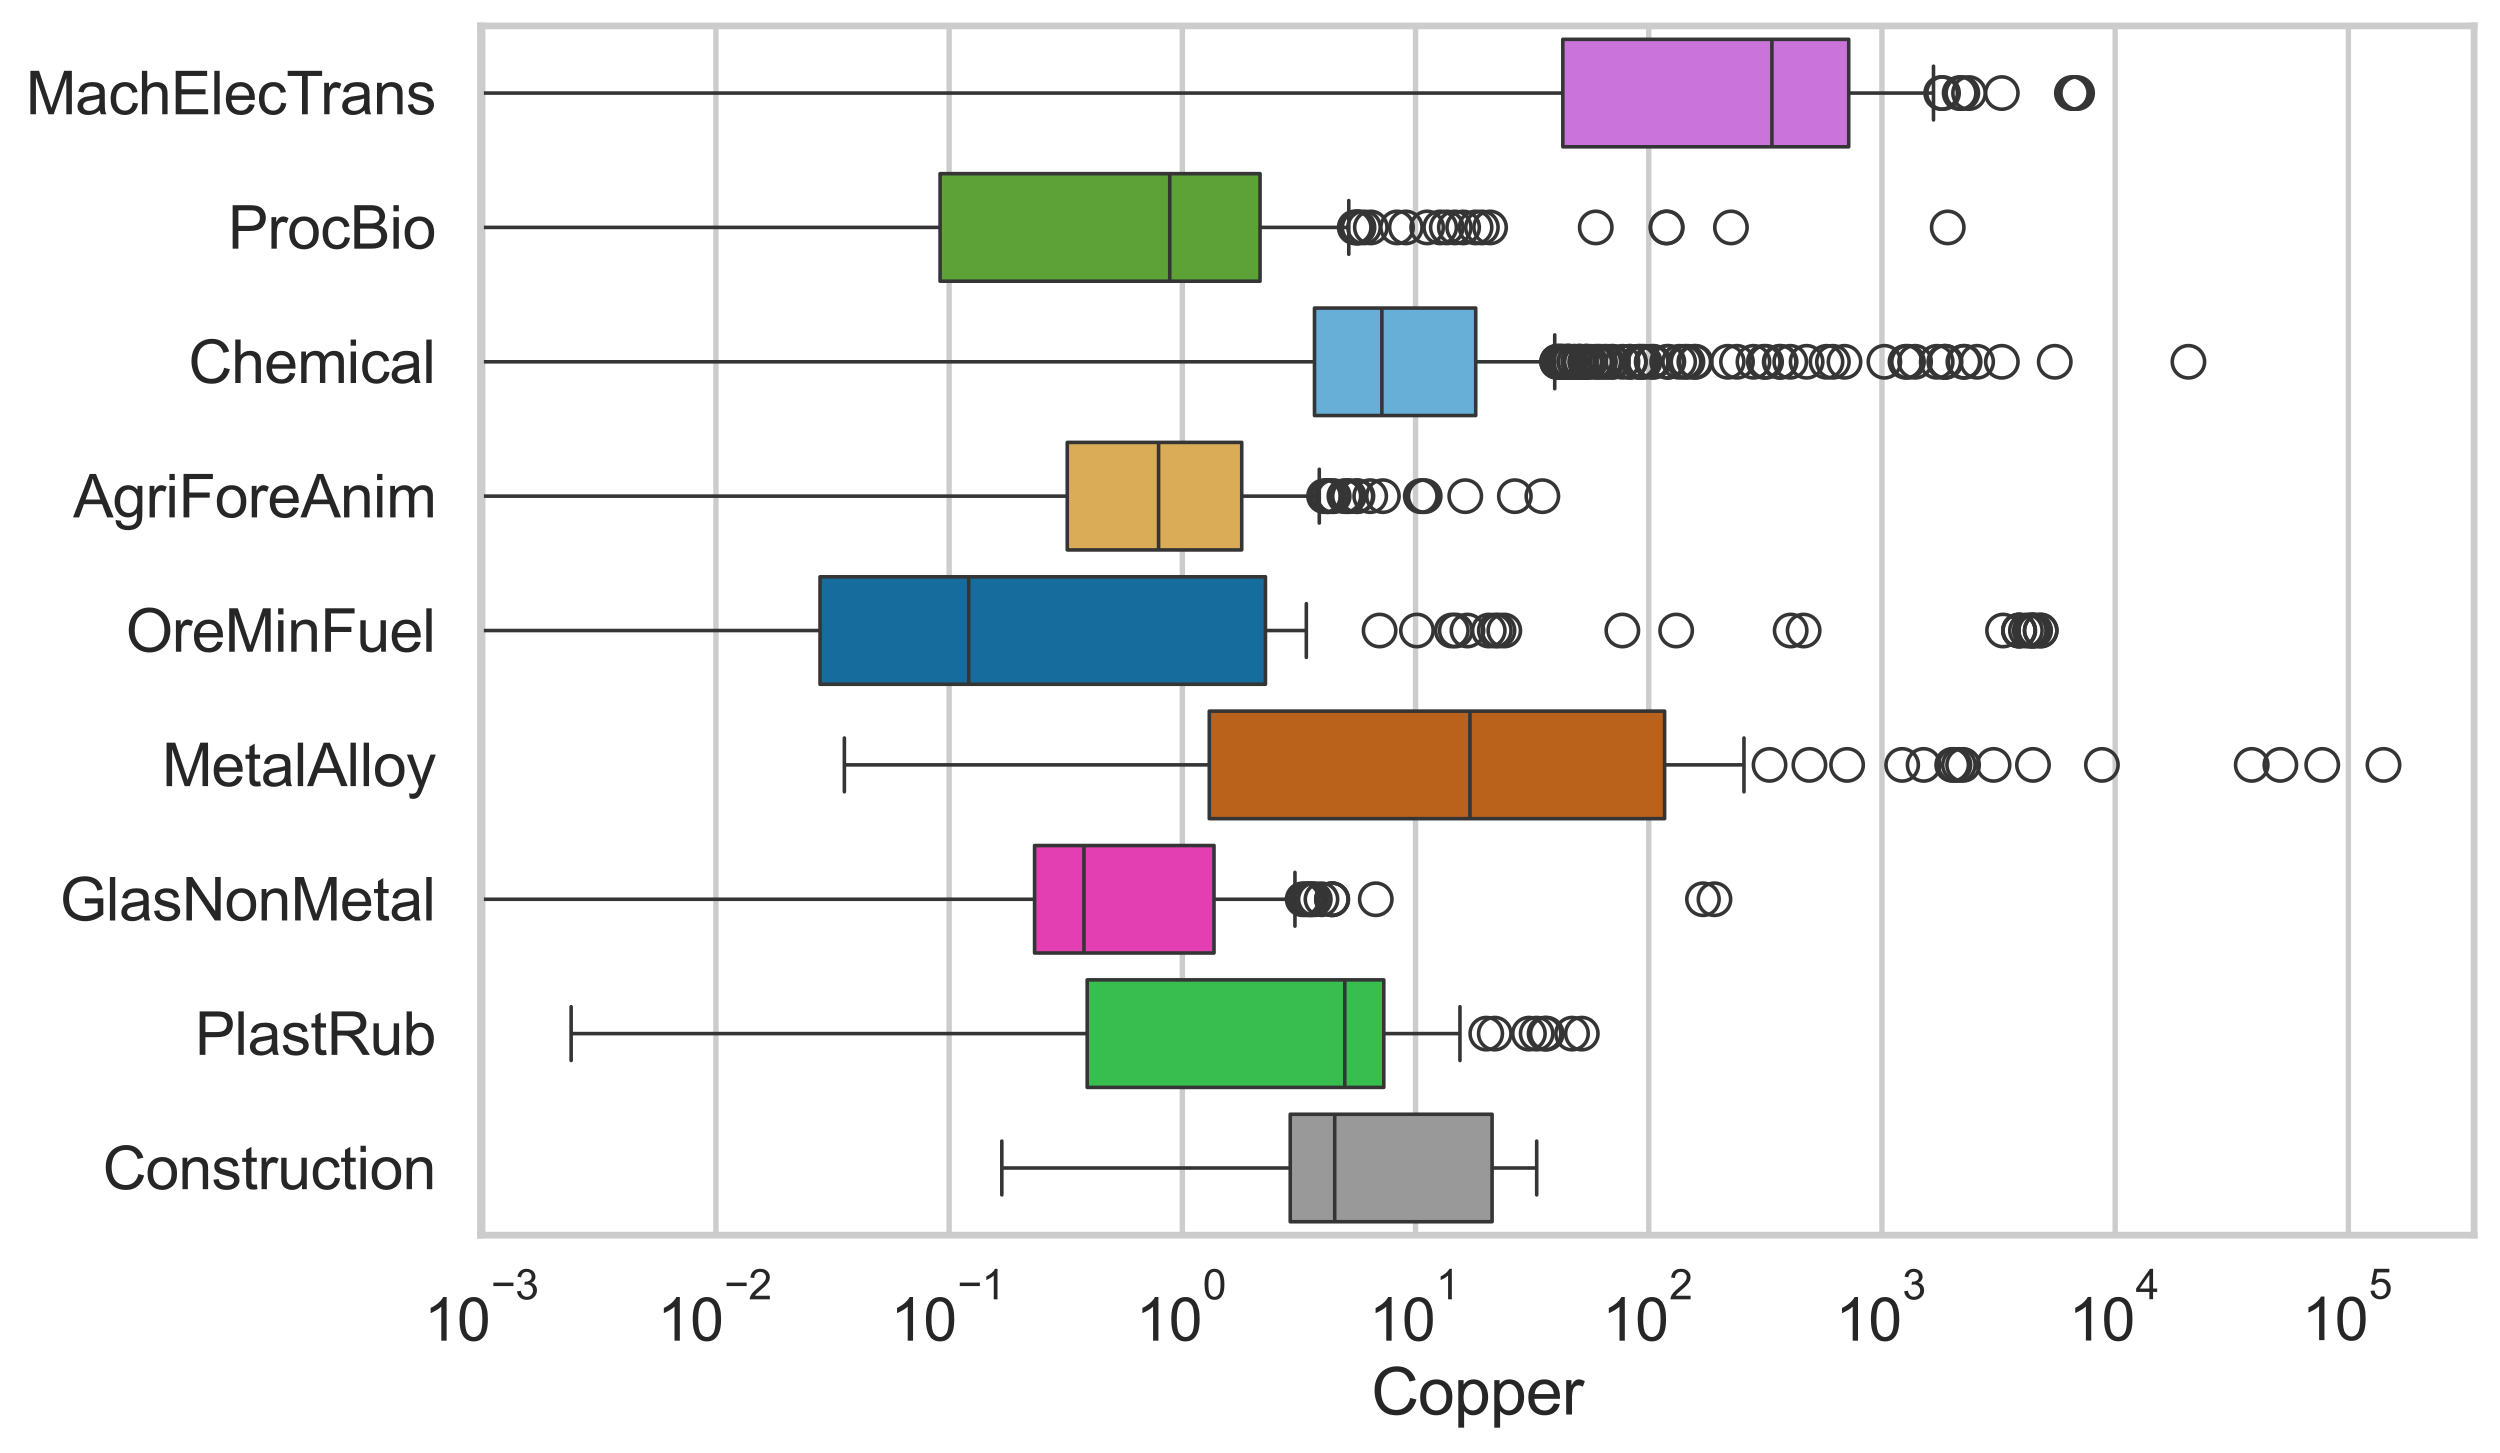 <?xml version="1.0" encoding="utf-8" standalone="no"?>
<!DOCTYPE svg PUBLIC "-//W3C//DTD SVG 1.1//EN"
  "http://www.w3.org/Graphics/SVG/1.1/DTD/svg11.dtd">
<svg xmlns:xlink="http://www.w3.org/1999/xlink" width="695.577pt" height="404.34pt" viewBox="0 0 695.577 404.34" xmlns="http://www.w3.org/2000/svg" version="1.1">
 <defs>
  <style type="text/css">*{stroke-linejoin: round; stroke-linecap: butt}</style>
 </defs>
 <g id="figure_1">
  <g id="patch_1">
   <path d="M 0 404.34 
L 695.577 404.34 
L 695.577 0 
L 0 0 
z
" style="fill: #ffffff"/>
  </g>
  <g id="axes_1">
   <g id="patch_2">
    <path d="M 133.697 343.665 
L 688.377 343.665 
L 688.377 7.2 
L 133.697 7.2 
z
" style="fill: #ffffff"/>
   </g>
   <g id="matplotlib.axis_1">
    <g id="xtick_1">
     <g id="line2d_1">
      <path d="M 134.308 343.665 
L 134.308 7.2 
" clip-path="url(#padbe910e55)" style="fill: none; stroke: #cccccc; stroke-width: 1.5; stroke-linecap: round"/>
     </g>
     <g id="text_1">
      <!-- $\mathdefault{10^{-3}}$ -->
      <g style="fill: #262626" transform="translate(117.973 373.18) scale(0.165 -0.165)">
       <defs>
        <path id="ArialMT-31" d="M 2384 0 
L 1822 0 
L 1822 3584 
Q 1619 3391 1289 3197 
Q 959 3003 697 2906 
L 697 3450 
Q 1169 3672 1522 3987 
Q 1875 4303 2022 4600 
L 2384 4600 
L 2384 0 
z
" transform="scale(0.016)"/>
        <path id="ArialMT-30" d="M 266 2259 
Q 266 3072 433 3567 
Q 600 4063 929 4331 
Q 1259 4600 1759 4600 
Q 2128 4600 2406 4451 
Q 2684 4303 2865 4023 
Q 3047 3744 3150 3342 
Q 3253 2941 3253 2259 
Q 3253 1453 3087 958 
Q 2922 463 2592 192 
Q 2263 -78 1759 -78 
Q 1097 -78 719 397 
Q 266 969 266 2259 
z
M 844 2259 
Q 844 1131 1108 757 
Q 1372 384 1759 384 
Q 2147 384 2411 759 
Q 2675 1134 2675 2259 
Q 2675 3391 2411 3762 
Q 2147 4134 1753 4134 
Q 1366 4134 1134 3806 
Q 844 3388 844 2259 
z
" transform="scale(0.016)"/>
        <path id="ArialMT-2212" d="M 3381 1997 
L 356 1997 
L 356 2522 
L 3381 2522 
L 3381 1997 
z
" transform="scale(0.016)"/>
        <path id="ArialMT-33" d="M 269 1209 
L 831 1284 
Q 928 806 1161 595 
Q 1394 384 1728 384 
Q 2125 384 2398 659 
Q 2672 934 2672 1341 
Q 2672 1728 2419 1979 
Q 2166 2231 1775 2231 
Q 1616 2231 1378 2169 
L 1441 2663 
Q 1497 2656 1531 2656 
Q 1891 2656 2178 2843 
Q 2466 3031 2466 3422 
Q 2466 3731 2256 3934 
Q 2047 4138 1716 4138 
Q 1388 4138 1169 3931 
Q 950 3725 888 3313 
L 325 3413 
Q 428 3978 793 4289 
Q 1159 4600 1703 4600 
Q 2078 4600 2393 4439 
Q 2709 4278 2876 4000 
Q 3044 3722 3044 3409 
Q 3044 3113 2884 2869 
Q 2725 2625 2413 2481 
Q 2819 2388 3044 2092 
Q 3269 1797 3269 1353 
Q 3269 753 2831 336 
Q 2394 -81 1725 -81 
Q 1122 -81 723 278 
Q 325 638 269 1209 
z
" transform="scale(0.016)"/>
       </defs>
       <use xlink:href="#ArialMT-31" transform="translate(0 0.994)"/>
       <use xlink:href="#ArialMT-30" transform="translate(55.615 0.994)"/>
       <use xlink:href="#ArialMT-2212" transform="translate(112.973 70.688) scale(0.7)"/>
       <use xlink:href="#ArialMT-33" transform="translate(153.852 70.688) scale(0.7)"/>
      </g>
     </g>
    </g>
    <g id="xtick_2">
     <g id="line2d_2">
      <path d="M 199.193 343.665 
L 199.193 7.2 
" clip-path="url(#padbe910e55)" style="fill: none; stroke: #cccccc; stroke-width: 1.5; stroke-linecap: round"/>
     </g>
     <g id="text_2">
      <!-- $\mathdefault{10^{-2}}$ -->
      <g style="fill: #262626" transform="translate(182.858 373.18) scale(0.165 -0.165)">
       <defs>
        <path id="ArialMT-32" d="M 3222 541 
L 3222 0 
L 194 0 
Q 188 203 259 391 
Q 375 700 629 1000 
Q 884 1300 1366 1694 
Q 2113 2306 2375 2664 
Q 2638 3022 2638 3341 
Q 2638 3675 2398 3904 
Q 2159 4134 1775 4134 
Q 1369 4134 1125 3890 
Q 881 3647 878 3216 
L 300 3275 
Q 359 3922 746 4261 
Q 1134 4600 1788 4600 
Q 2447 4600 2831 4234 
Q 3216 3869 3216 3328 
Q 3216 3053 3103 2787 
Q 2991 2522 2730 2228 
Q 2469 1934 1863 1422 
Q 1356 997 1212 845 
Q 1069 694 975 541 
L 3222 541 
z
" transform="scale(0.016)"/>
       </defs>
       <use xlink:href="#ArialMT-31" transform="translate(0 0.994)"/>
       <use xlink:href="#ArialMT-30" transform="translate(55.615 0.994)"/>
       <use xlink:href="#ArialMT-2212" transform="translate(112.973 70.688) scale(0.7)"/>
       <use xlink:href="#ArialMT-32" transform="translate(153.852 70.688) scale(0.7)"/>
      </g>
     </g>
    </g>
    <g id="xtick_3">
     <g id="line2d_3">
      <path d="M 264.078 343.665 
L 264.078 7.2 
" clip-path="url(#padbe910e55)" style="fill: none; stroke: #cccccc; stroke-width: 1.5; stroke-linecap: round"/>
     </g>
     <g id="text_3">
      <!-- $\mathdefault{10^{-1}}$ -->
      <g style="fill: #262626" transform="translate(247.743 373.18) scale(0.165 -0.165)">
       <use xlink:href="#ArialMT-31" transform="translate(0 0.994)"/>
       <use xlink:href="#ArialMT-30" transform="translate(55.615 0.994)"/>
       <use xlink:href="#ArialMT-2212" transform="translate(112.973 70.688) scale(0.7)"/>
       <use xlink:href="#ArialMT-31" transform="translate(153.852 70.688) scale(0.7)"/>
      </g>
     </g>
    </g>
    <g id="xtick_4">
     <g id="line2d_4">
      <path d="M 328.963 343.665 
L 328.963 7.2 
" clip-path="url(#padbe910e55)" style="fill: none; stroke: #cccccc; stroke-width: 1.5; stroke-linecap: round"/>
     </g>
     <g id="text_4">
      <!-- $\mathdefault{10^{0}}$ -->
      <g style="fill: #262626" transform="translate(316.011 373.18) scale(0.165 -0.165)">
       <use xlink:href="#ArialMT-31" transform="translate(0 0.994)"/>
       <use xlink:href="#ArialMT-30" transform="translate(55.615 0.994)"/>
       <use xlink:href="#ArialMT-30" transform="translate(112.973 70.688) scale(0.7)"/>
      </g>
     </g>
    </g>
    <g id="xtick_5">
     <g id="line2d_5">
      <path d="M 393.848 343.665 
L 393.848 7.2 
" clip-path="url(#padbe910e55)" style="fill: none; stroke: #cccccc; stroke-width: 1.5; stroke-linecap: round"/>
     </g>
     <g id="text_5">
      <!-- $\mathdefault{10^{1}}$ -->
      <g style="fill: #262626" transform="translate(380.896 373.18) scale(0.165 -0.165)">
       <use xlink:href="#ArialMT-31" transform="translate(0 0.994)"/>
       <use xlink:href="#ArialMT-30" transform="translate(55.615 0.994)"/>
       <use xlink:href="#ArialMT-31" transform="translate(112.973 70.688) scale(0.7)"/>
      </g>
     </g>
    </g>
    <g id="xtick_6">
     <g id="line2d_6">
      <path d="M 458.733 343.665 
L 458.733 7.2 
" clip-path="url(#padbe910e55)" style="fill: none; stroke: #cccccc; stroke-width: 1.5; stroke-linecap: round"/>
     </g>
     <g id="text_6">
      <!-- $\mathdefault{10^{2}}$ -->
      <g style="fill: #262626" transform="translate(445.781 373.18) scale(0.165 -0.165)">
       <use xlink:href="#ArialMT-31" transform="translate(0 0.994)"/>
       <use xlink:href="#ArialMT-30" transform="translate(55.615 0.994)"/>
       <use xlink:href="#ArialMT-32" transform="translate(112.973 70.688) scale(0.7)"/>
      </g>
     </g>
    </g>
    <g id="xtick_7">
     <g id="line2d_7">
      <path d="M 523.618 343.665 
L 523.618 7.2 
" clip-path="url(#padbe910e55)" style="fill: none; stroke: #cccccc; stroke-width: 1.5; stroke-linecap: round"/>
     </g>
     <g id="text_7">
      <!-- $\mathdefault{10^{3}}$ -->
      <g style="fill: #262626" transform="translate(510.666 373.18) scale(0.165 -0.165)">
       <use xlink:href="#ArialMT-31" transform="translate(0 0.994)"/>
       <use xlink:href="#ArialMT-30" transform="translate(55.615 0.994)"/>
       <use xlink:href="#ArialMT-33" transform="translate(112.973 70.688) scale(0.7)"/>
      </g>
     </g>
    </g>
    <g id="xtick_8">
     <g id="line2d_8">
      <path d="M 588.504 343.665 
L 588.504 7.2 
" clip-path="url(#padbe910e55)" style="fill: none; stroke: #cccccc; stroke-width: 1.5; stroke-linecap: round"/>
     </g>
     <g id="text_8">
      <!-- $\mathdefault{10^{4}}$ -->
      <g style="fill: #262626" transform="translate(575.551 373.015) scale(0.165 -0.165)">
       <defs>
        <path id="ArialMT-34" d="M 2069 0 
L 2069 1097 
L 81 1097 
L 81 1613 
L 2172 4581 
L 2631 4581 
L 2631 1613 
L 3250 1613 
L 3250 1097 
L 2631 1097 
L 2631 0 
L 2069 0 
z
M 2069 1613 
L 2069 3678 
L 634 1613 
L 2069 1613 
z
" transform="scale(0.016)"/>
       </defs>
       <use xlink:href="#ArialMT-31" transform="translate(0 0.202)"/>
       <use xlink:href="#ArialMT-30" transform="translate(55.615 0.202)"/>
       <use xlink:href="#ArialMT-34" transform="translate(112.973 69.895) scale(0.7)"/>
      </g>
     </g>
    </g>
    <g id="xtick_9">
     <g id="line2d_9">
      <path d="M 653.389 343.665 
L 653.389 7.2 
" clip-path="url(#padbe910e55)" style="fill: none; stroke: #cccccc; stroke-width: 1.5; stroke-linecap: round"/>
     </g>
     <g id="text_9">
      <!-- $\mathdefault{10^{5}}$ -->
      <g style="fill: #262626" transform="translate(640.436 373.015) scale(0.165 -0.165)">
       <defs>
        <path id="ArialMT-35" d="M 266 1200 
L 856 1250 
Q 922 819 1161 601 
Q 1400 384 1738 384 
Q 2144 384 2425 690 
Q 2706 997 2706 1503 
Q 2706 1984 2436 2262 
Q 2166 2541 1728 2541 
Q 1456 2541 1237 2417 
Q 1019 2294 894 2097 
L 366 2166 
L 809 4519 
L 3088 4519 
L 3088 3981 
L 1259 3981 
L 1013 2750 
Q 1425 3038 1878 3038 
Q 2478 3038 2890 2622 
Q 3303 2206 3303 1553 
Q 3303 931 2941 478 
Q 2500 -78 1738 -78 
Q 1113 -78 717 272 
Q 322 622 266 1200 
z
" transform="scale(0.016)"/>
       </defs>
       <use xlink:href="#ArialMT-31" transform="translate(0 0.88)"/>
       <use xlink:href="#ArialMT-30" transform="translate(55.615 0.88)"/>
       <use xlink:href="#ArialMT-35" transform="translate(112.973 70.573) scale(0.7)"/>
      </g>
     </g>
    </g>
    <g id="xtick_10"/>
    <g id="xtick_11"/>
    <g id="xtick_12"/>
    <g id="xtick_13"/>
    <g id="xtick_14"/>
    <g id="xtick_15"/>
    <g id="xtick_16"/>
    <g id="xtick_17"/>
    <g id="xtick_18"/>
    <g id="xtick_19"/>
    <g id="xtick_20"/>
    <g id="xtick_21"/>
    <g id="xtick_22"/>
    <g id="xtick_23"/>
    <g id="xtick_24"/>
    <g id="xtick_25"/>
    <g id="xtick_26"/>
    <g id="xtick_27"/>
    <g id="xtick_28"/>
    <g id="xtick_29"/>
    <g id="xtick_30"/>
    <g id="xtick_31"/>
    <g id="xtick_32"/>
    <g id="xtick_33"/>
    <g id="xtick_34"/>
    <g id="xtick_35"/>
    <g id="xtick_36"/>
    <g id="xtick_37"/>
    <g id="xtick_38"/>
    <g id="xtick_39"/>
    <g id="xtick_40"/>
    <g id="xtick_41"/>
    <g id="xtick_42"/>
    <g id="xtick_43"/>
    <g id="xtick_44"/>
    <g id="xtick_45"/>
    <g id="xtick_46"/>
    <g id="xtick_47"/>
    <g id="xtick_48"/>
    <g id="xtick_49"/>
    <g id="xtick_50"/>
    <g id="xtick_51"/>
    <g id="xtick_52"/>
    <g id="xtick_53"/>
    <g id="xtick_54"/>
    <g id="xtick_55"/>
    <g id="xtick_56"/>
    <g id="xtick_57"/>
    <g id="xtick_58"/>
    <g id="xtick_59"/>
    <g id="xtick_60"/>
    <g id="xtick_61"/>
    <g id="xtick_62"/>
    <g id="xtick_63"/>
    <g id="xtick_64"/>
    <g id="xtick_65"/>
    <g id="xtick_66"/>
    <g id="xtick_67"/>
    <g id="xtick_68"/>
    <g id="xtick_69"/>
    <g id="xtick_70"/>
    <g id="xtick_71"/>
    <g id="xtick_72"/>
    <g id="xtick_73"/>
    <g id="xtick_74"/>
    <g id="xtick_75"/>
    <g id="text_10">
     <!-- Copper -->
     <g style="fill: #262626" transform="translate(381.521 393.563) scale(0.18 -0.18)">
      <defs>
       <path id="ArialMT-43" d="M 3763 1606 
L 4369 1453 
Q 4178 706 3683 314 
Q 3188 -78 2472 -78 
Q 1731 -78 1267 223 
Q 803 525 561 1097 
Q 319 1669 319 2325 
Q 319 3041 592 3573 
Q 866 4106 1370 4382 
Q 1875 4659 2481 4659 
Q 3169 4659 3637 4309 
Q 4106 3959 4291 3325 
L 3694 3184 
Q 3534 3684 3231 3912 
Q 2928 4141 2469 4141 
Q 1941 4141 1586 3887 
Q 1231 3634 1087 3207 
Q 944 2781 944 2328 
Q 944 1744 1114 1308 
Q 1284 872 1643 656 
Q 2003 441 2422 441 
Q 2931 441 3284 734 
Q 3638 1028 3763 1606 
z
" transform="scale(0.016)"/>
       <path id="ArialMT-6f" d="M 213 1659 
Q 213 2581 725 3025 
Q 1153 3394 1769 3394 
Q 2453 3394 2887 2945 
Q 3322 2497 3322 1706 
Q 3322 1066 3130 698 
Q 2938 331 2570 128 
Q 2203 -75 1769 -75 
Q 1072 -75 642 372 
Q 213 819 213 1659 
z
M 791 1659 
Q 791 1022 1069 705 
Q 1347 388 1769 388 
Q 2188 388 2466 706 
Q 2744 1025 2744 1678 
Q 2744 2294 2464 2611 
Q 2184 2928 1769 2928 
Q 1347 2928 1069 2612 
Q 791 2297 791 1659 
z
" transform="scale(0.016)"/>
       <path id="ArialMT-70" d="M 422 -1272 
L 422 3319 
L 934 3319 
L 934 2888 
Q 1116 3141 1344 3267 
Q 1572 3394 1897 3394 
Q 2322 3394 2647 3175 
Q 2972 2956 3137 2557 
Q 3303 2159 3303 1684 
Q 3303 1175 3120 767 
Q 2938 359 2589 142 
Q 2241 -75 1856 -75 
Q 1575 -75 1351 44 
Q 1128 163 984 344 
L 984 -1272 
L 422 -1272 
z
M 931 1641 
Q 931 1000 1190 694 
Q 1450 388 1819 388 
Q 2194 388 2461 705 
Q 2728 1022 2728 1688 
Q 2728 2322 2467 2637 
Q 2206 2953 1844 2953 
Q 1484 2953 1207 2617 
Q 931 2281 931 1641 
z
" transform="scale(0.016)"/>
       <path id="ArialMT-65" d="M 2694 1069 
L 3275 997 
Q 3138 488 2766 206 
Q 2394 -75 1816 -75 
Q 1088 -75 661 373 
Q 234 822 234 1631 
Q 234 2469 665 2931 
Q 1097 3394 1784 3394 
Q 2450 3394 2872 2941 
Q 3294 2488 3294 1666 
Q 3294 1616 3291 1516 
L 816 1516 
Q 847 969 1125 678 
Q 1403 388 1819 388 
Q 2128 388 2347 550 
Q 2566 713 2694 1069 
z
M 847 1978 
L 2700 1978 
Q 2663 2397 2488 2606 
Q 2219 2931 1791 2931 
Q 1403 2931 1139 2672 
Q 875 2413 847 1978 
z
" transform="scale(0.016)"/>
       <path id="ArialMT-72" d="M 416 0 
L 416 3319 
L 922 3319 
L 922 2816 
Q 1116 3169 1280 3281 
Q 1444 3394 1641 3394 
Q 1925 3394 2219 3213 
L 2025 2691 
Q 1819 2813 1613 2813 
Q 1428 2813 1281 2702 
Q 1134 2591 1072 2394 
Q 978 2094 978 1738 
L 978 0 
L 416 0 
z
" transform="scale(0.016)"/>
      </defs>
      <use xlink:href="#ArialMT-43"/>
      <use xlink:href="#ArialMT-6f" transform="translate(72.217 0)"/>
      <use xlink:href="#ArialMT-70" transform="translate(127.832 0)"/>
      <use xlink:href="#ArialMT-70" transform="translate(183.447 0)"/>
      <use xlink:href="#ArialMT-65" transform="translate(239.062 0)"/>
      <use xlink:href="#ArialMT-72" transform="translate(294.678 0)"/>
     </g>
    </g>
   </g>
   <g id="matplotlib.axis_2">
    <g id="ytick_1">
     <g id="text_11">
      <!-- MachElecTrans -->
      <g style="fill: #262626" transform="translate(7.2 31.798) scale(0.165 -0.165)">
       <defs>
        <path id="ArialMT-4d" d="M 475 0 
L 475 4581 
L 1388 4581 
L 2472 1338 
Q 2622 884 2691 659 
Q 2769 909 2934 1394 
L 4031 4581 
L 4847 4581 
L 4847 0 
L 4263 0 
L 4263 3834 
L 2931 0 
L 2384 0 
L 1059 3900 
L 1059 0 
L 475 0 
z
" transform="scale(0.016)"/>
        <path id="ArialMT-61" d="M 2588 409 
Q 2275 144 1986 34 
Q 1697 -75 1366 -75 
Q 819 -75 525 192 
Q 231 459 231 875 
Q 231 1119 342 1320 
Q 453 1522 633 1644 
Q 813 1766 1038 1828 
Q 1203 1872 1538 1913 
Q 2219 1994 2541 2106 
Q 2544 2222 2544 2253 
Q 2544 2597 2384 2738 
Q 2169 2928 1744 2928 
Q 1347 2928 1158 2789 
Q 969 2650 878 2297 
L 328 2372 
Q 403 2725 575 2942 
Q 747 3159 1072 3276 
Q 1397 3394 1825 3394 
Q 2250 3394 2515 3294 
Q 2781 3194 2906 3042 
Q 3031 2891 3081 2659 
Q 3109 2516 3109 2141 
L 3109 1391 
Q 3109 606 3145 398 
Q 3181 191 3288 0 
L 2700 0 
Q 2613 175 2588 409 
z
M 2541 1666 
Q 2234 1541 1622 1453 
Q 1275 1403 1131 1340 
Q 988 1278 909 1158 
Q 831 1038 831 891 
Q 831 666 1001 516 
Q 1172 366 1500 366 
Q 1825 366 2078 508 
Q 2331 650 2450 897 
Q 2541 1088 2541 1459 
L 2541 1666 
z
" transform="scale(0.016)"/>
        <path id="ArialMT-63" d="M 2588 1216 
L 3141 1144 
Q 3050 572 2676 248 
Q 2303 -75 1759 -75 
Q 1078 -75 664 370 
Q 250 816 250 1647 
Q 250 2184 428 2587 
Q 606 2991 970 3192 
Q 1334 3394 1763 3394 
Q 2303 3394 2647 3120 
Q 2991 2847 3088 2344 
L 2541 2259 
Q 2463 2594 2264 2762 
Q 2066 2931 1784 2931 
Q 1359 2931 1093 2626 
Q 828 2322 828 1663 
Q 828 994 1084 691 
Q 1341 388 1753 388 
Q 2084 388 2306 591 
Q 2528 794 2588 1216 
z
" transform="scale(0.016)"/>
        <path id="ArialMT-68" d="M 422 0 
L 422 4581 
L 984 4581 
L 984 2938 
Q 1378 3394 1978 3394 
Q 2347 3394 2619 3248 
Q 2891 3103 3008 2847 
Q 3125 2591 3125 2103 
L 3125 0 
L 2563 0 
L 2563 2103 
Q 2563 2525 2380 2717 
Q 2197 2909 1863 2909 
Q 1613 2909 1392 2779 
Q 1172 2650 1078 2428 
Q 984 2206 984 1816 
L 984 0 
L 422 0 
z
" transform="scale(0.016)"/>
        <path id="ArialMT-45" d="M 506 0 
L 506 4581 
L 3819 4581 
L 3819 4041 
L 1113 4041 
L 1113 2638 
L 3647 2638 
L 3647 2100 
L 1113 2100 
L 1113 541 
L 3925 541 
L 3925 0 
L 506 0 
z
" transform="scale(0.016)"/>
        <path id="ArialMT-6c" d="M 409 0 
L 409 4581 
L 972 4581 
L 972 0 
L 409 0 
z
" transform="scale(0.016)"/>
        <path id="ArialMT-54" d="M 1659 0 
L 1659 4041 
L 150 4041 
L 150 4581 
L 3781 4581 
L 3781 4041 
L 2266 4041 
L 2266 0 
L 1659 0 
z
" transform="scale(0.016)"/>
        <path id="ArialMT-6e" d="M 422 0 
L 422 3319 
L 928 3319 
L 928 2847 
Q 1294 3394 1984 3394 
Q 2284 3394 2536 3286 
Q 2788 3178 2913 3003 
Q 3038 2828 3088 2588 
Q 3119 2431 3119 2041 
L 3119 0 
L 2556 0 
L 2556 2019 
Q 2556 2363 2490 2533 
Q 2425 2703 2258 2804 
Q 2091 2906 1866 2906 
Q 1506 2906 1245 2678 
Q 984 2450 984 1813 
L 984 0 
L 422 0 
z
" transform="scale(0.016)"/>
        <path id="ArialMT-73" d="M 197 991 
L 753 1078 
Q 800 744 1014 566 
Q 1228 388 1613 388 
Q 2000 388 2187 545 
Q 2375 703 2375 916 
Q 2375 1106 2209 1216 
Q 2094 1291 1634 1406 
Q 1016 1563 777 1677 
Q 538 1791 414 1992 
Q 291 2194 291 2438 
Q 291 2659 392 2848 
Q 494 3038 669 3163 
Q 800 3259 1026 3326 
Q 1253 3394 1513 3394 
Q 1903 3394 2198 3281 
Q 2494 3169 2634 2976 
Q 2775 2784 2828 2463 
L 2278 2388 
Q 2241 2644 2061 2787 
Q 1881 2931 1553 2931 
Q 1166 2931 1000 2803 
Q 834 2675 834 2503 
Q 834 2394 903 2306 
Q 972 2216 1119 2156 
Q 1203 2125 1616 2013 
Q 2213 1853 2448 1751 
Q 2684 1650 2818 1456 
Q 2953 1263 2953 975 
Q 2953 694 2789 445 
Q 2625 197 2315 61 
Q 2006 -75 1616 -75 
Q 969 -75 630 194 
Q 291 463 197 991 
z
" transform="scale(0.016)"/>
       </defs>
       <use xlink:href="#ArialMT-4d"/>
       <use xlink:href="#ArialMT-61" transform="translate(83.301 0)"/>
       <use xlink:href="#ArialMT-63" transform="translate(138.916 0)"/>
       <use xlink:href="#ArialMT-68" transform="translate(188.916 0)"/>
       <use xlink:href="#ArialMT-45" transform="translate(244.531 0)"/>
       <use xlink:href="#ArialMT-6c" transform="translate(311.23 0)"/>
       <use xlink:href="#ArialMT-65" transform="translate(333.447 0)"/>
       <use xlink:href="#ArialMT-63" transform="translate(389.062 0)"/>
       <use xlink:href="#ArialMT-54" transform="translate(439.062 0)"/>
       <use xlink:href="#ArialMT-72" transform="translate(496.396 0)"/>
       <use xlink:href="#ArialMT-61" transform="translate(529.697 0)"/>
       <use xlink:href="#ArialMT-6e" transform="translate(585.312 0)"/>
       <use xlink:href="#ArialMT-73" transform="translate(640.928 0)"/>
      </g>
     </g>
    </g>
    <g id="ytick_2">
     <g id="text_12">
      <!-- ProcBio -->
      <g style="fill: #262626" transform="translate(63.424 69.183) scale(0.165 -0.165)">
       <defs>
        <path id="ArialMT-50" d="M 494 0 
L 494 4581 
L 2222 4581 
Q 2678 4581 2919 4538 
Q 3256 4481 3484 4323 
Q 3713 4166 3852 3881 
Q 3991 3597 3991 3256 
Q 3991 2672 3619 2267 
Q 3247 1863 2275 1863 
L 1100 1863 
L 1100 0 
L 494 0 
z
M 1100 2403 
L 2284 2403 
Q 2872 2403 3119 2622 
Q 3366 2841 3366 3238 
Q 3366 3525 3220 3729 
Q 3075 3934 2838 4000 
Q 2684 4041 2272 4041 
L 1100 4041 
L 1100 2403 
z
" transform="scale(0.016)"/>
        <path id="ArialMT-42" d="M 469 0 
L 469 4581 
L 2188 4581 
Q 2713 4581 3030 4442 
Q 3347 4303 3526 4014 
Q 3706 3725 3706 3409 
Q 3706 3116 3547 2856 
Q 3388 2597 3066 2438 
Q 3481 2316 3704 2022 
Q 3928 1728 3928 1328 
Q 3928 1006 3792 729 
Q 3656 453 3456 303 
Q 3256 153 2954 76 
Q 2653 0 2216 0 
L 469 0 
z
M 1075 2656 
L 2066 2656 
Q 2469 2656 2644 2709 
Q 2875 2778 2992 2937 
Q 3109 3097 3109 3338 
Q 3109 3566 3000 3739 
Q 2891 3913 2687 3977 
Q 2484 4041 1991 4041 
L 1075 4041 
L 1075 2656 
z
M 1075 541 
L 2216 541 
Q 2509 541 2628 563 
Q 2838 600 2978 687 
Q 3119 775 3209 942 
Q 3300 1109 3300 1328 
Q 3300 1584 3169 1773 
Q 3038 1963 2805 2039 
Q 2572 2116 2134 2116 
L 1075 2116 
L 1075 541 
z
" transform="scale(0.016)"/>
        <path id="ArialMT-69" d="M 425 3934 
L 425 4581 
L 988 4581 
L 988 3934 
L 425 3934 
z
M 425 0 
L 425 3319 
L 988 3319 
L 988 0 
L 425 0 
z
" transform="scale(0.016)"/>
       </defs>
       <use xlink:href="#ArialMT-50"/>
       <use xlink:href="#ArialMT-72" transform="translate(66.699 0)"/>
       <use xlink:href="#ArialMT-6f" transform="translate(100 0)"/>
       <use xlink:href="#ArialMT-63" transform="translate(155.615 0)"/>
       <use xlink:href="#ArialMT-42" transform="translate(205.615 0)"/>
       <use xlink:href="#ArialMT-69" transform="translate(272.314 0)"/>
       <use xlink:href="#ArialMT-6f" transform="translate(294.531 0)"/>
      </g>
     </g>
    </g>
    <g id="ytick_3">
     <g id="text_13">
      <!-- Chemical -->
      <g style="fill: #262626" transform="translate(52.428 106.568) scale(0.165 -0.165)">
       <defs>
        <path id="ArialMT-6d" d="M 422 0 
L 422 3319 
L 925 3319 
L 925 2853 
Q 1081 3097 1340 3245 
Q 1600 3394 1931 3394 
Q 2300 3394 2536 3241 
Q 2772 3088 2869 2813 
Q 3263 3394 3894 3394 
Q 4388 3394 4653 3120 
Q 4919 2847 4919 2278 
L 4919 0 
L 4359 0 
L 4359 2091 
Q 4359 2428 4304 2576 
Q 4250 2725 4106 2815 
Q 3963 2906 3769 2906 
Q 3419 2906 3187 2673 
Q 2956 2441 2956 1928 
L 2956 0 
L 2394 0 
L 2394 2156 
Q 2394 2531 2256 2718 
Q 2119 2906 1806 2906 
Q 1569 2906 1367 2781 
Q 1166 2656 1075 2415 
Q 984 2175 984 1722 
L 984 0 
L 422 0 
z
" transform="scale(0.016)"/>
       </defs>
       <use xlink:href="#ArialMT-43"/>
       <use xlink:href="#ArialMT-68" transform="translate(72.217 0)"/>
       <use xlink:href="#ArialMT-65" transform="translate(127.832 0)"/>
       <use xlink:href="#ArialMT-6d" transform="translate(183.447 0)"/>
       <use xlink:href="#ArialMT-69" transform="translate(266.748 0)"/>
       <use xlink:href="#ArialMT-63" transform="translate(288.965 0)"/>
       <use xlink:href="#ArialMT-61" transform="translate(338.965 0)"/>
       <use xlink:href="#ArialMT-6c" transform="translate(394.58 0)"/>
      </g>
     </g>
    </g>
    <g id="ytick_4">
     <g id="text_14">
      <!-- AgriForeAnim -->
      <g style="fill: #262626" transform="translate(20.341 143.953) scale(0.165 -0.165)">
       <defs>
        <path id="ArialMT-41" d="M -9 0 
L 1750 4581 
L 2403 4581 
L 4278 0 
L 3588 0 
L 3053 1388 
L 1138 1388 
L 634 0 
L -9 0 
z
M 1313 1881 
L 2866 1881 
L 2388 3150 
Q 2169 3728 2063 4100 
Q 1975 3659 1816 3225 
L 1313 1881 
z
" transform="scale(0.016)"/>
        <path id="ArialMT-67" d="M 319 -275 
L 866 -356 
Q 900 -609 1056 -725 
Q 1266 -881 1628 -881 
Q 2019 -881 2231 -725 
Q 2444 -569 2519 -288 
Q 2563 -116 2559 434 
Q 2191 0 1641 0 
Q 956 0 581 494 
Q 206 988 206 1678 
Q 206 2153 378 2554 
Q 550 2956 876 3175 
Q 1203 3394 1644 3394 
Q 2231 3394 2613 2919 
L 2613 3319 
L 3131 3319 
L 3131 450 
Q 3131 -325 2973 -648 
Q 2816 -972 2473 -1159 
Q 2131 -1347 1631 -1347 
Q 1038 -1347 672 -1080 
Q 306 -813 319 -275 
z
M 784 1719 
Q 784 1066 1043 766 
Q 1303 466 1694 466 
Q 2081 466 2343 764 
Q 2606 1063 2606 1700 
Q 2606 2309 2336 2618 
Q 2066 2928 1684 2928 
Q 1309 2928 1046 2623 
Q 784 2319 784 1719 
z
" transform="scale(0.016)"/>
        <path id="ArialMT-46" d="M 525 0 
L 525 4581 
L 3616 4581 
L 3616 4041 
L 1131 4041 
L 1131 2622 
L 3281 2622 
L 3281 2081 
L 1131 2081 
L 1131 0 
L 525 0 
z
" transform="scale(0.016)"/>
       </defs>
       <use xlink:href="#ArialMT-41"/>
       <use xlink:href="#ArialMT-67" transform="translate(66.699 0)"/>
       <use xlink:href="#ArialMT-72" transform="translate(122.314 0)"/>
       <use xlink:href="#ArialMT-69" transform="translate(155.615 0)"/>
       <use xlink:href="#ArialMT-46" transform="translate(177.832 0)"/>
       <use xlink:href="#ArialMT-6f" transform="translate(238.916 0)"/>
       <use xlink:href="#ArialMT-72" transform="translate(294.531 0)"/>
       <use xlink:href="#ArialMT-65" transform="translate(327.832 0)"/>
       <use xlink:href="#ArialMT-41" transform="translate(383.447 0)"/>
       <use xlink:href="#ArialMT-6e" transform="translate(450.146 0)"/>
       <use xlink:href="#ArialMT-69" transform="translate(505.762 0)"/>
       <use xlink:href="#ArialMT-6d" transform="translate(527.979 0)"/>
      </g>
     </g>
    </g>
    <g id="ytick_5">
     <g id="text_15">
      <!-- OreMinFuel -->
      <g style="fill: #262626" transform="translate(35.013 181.337) scale(0.165 -0.165)">
       <defs>
        <path id="ArialMT-4f" d="M 309 2231 
Q 309 3372 921 4017 
Q 1534 4663 2503 4663 
Q 3138 4663 3647 4359 
Q 4156 4056 4423 3514 
Q 4691 2972 4691 2284 
Q 4691 1588 4409 1038 
Q 4128 488 3612 205 
Q 3097 -78 2500 -78 
Q 1853 -78 1343 234 
Q 834 547 571 1087 
Q 309 1628 309 2231 
z
M 934 2222 
Q 934 1394 1379 917 
Q 1825 441 2497 441 
Q 3181 441 3623 922 
Q 4066 1403 4066 2288 
Q 4066 2847 3877 3264 
Q 3688 3681 3323 3911 
Q 2959 4141 2506 4141 
Q 1863 4141 1398 3698 
Q 934 3256 934 2222 
z
" transform="scale(0.016)"/>
        <path id="ArialMT-75" d="M 2597 0 
L 2597 488 
Q 2209 -75 1544 -75 
Q 1250 -75 995 37 
Q 741 150 617 320 
Q 494 491 444 738 
Q 409 903 409 1263 
L 409 3319 
L 972 3319 
L 972 1478 
Q 972 1038 1006 884 
Q 1059 663 1231 536 
Q 1403 409 1656 409 
Q 1909 409 2131 539 
Q 2353 669 2445 892 
Q 2538 1116 2538 1541 
L 2538 3319 
L 3100 3319 
L 3100 0 
L 2597 0 
z
" transform="scale(0.016)"/>
       </defs>
       <use xlink:href="#ArialMT-4f"/>
       <use xlink:href="#ArialMT-72" transform="translate(77.783 0)"/>
       <use xlink:href="#ArialMT-65" transform="translate(111.084 0)"/>
       <use xlink:href="#ArialMT-4d" transform="translate(166.699 0)"/>
       <use xlink:href="#ArialMT-69" transform="translate(250 0)"/>
       <use xlink:href="#ArialMT-6e" transform="translate(272.217 0)"/>
       <use xlink:href="#ArialMT-46" transform="translate(327.832 0)"/>
       <use xlink:href="#ArialMT-75" transform="translate(388.916 0)"/>
       <use xlink:href="#ArialMT-65" transform="translate(444.531 0)"/>
       <use xlink:href="#ArialMT-6c" transform="translate(500.146 0)"/>
      </g>
     </g>
    </g>
    <g id="ytick_6">
     <g id="text_16">
      <!-- MetalAlloy -->
      <g style="fill: #262626" transform="translate(45.088 218.722) scale(0.165 -0.165)">
       <defs>
        <path id="ArialMT-74" d="M 1650 503 
L 1731 6 
Q 1494 -44 1306 -44 
Q 1000 -44 831 53 
Q 663 150 594 308 
Q 525 466 525 972 
L 525 2881 
L 113 2881 
L 113 3319 
L 525 3319 
L 525 4141 
L 1084 4478 
L 1084 3319 
L 1650 3319 
L 1650 2881 
L 1084 2881 
L 1084 941 
Q 1084 700 1114 631 
Q 1144 563 1211 522 
Q 1278 481 1403 481 
Q 1497 481 1650 503 
z
" transform="scale(0.016)"/>
        <path id="ArialMT-79" d="M 397 -1278 
L 334 -750 
Q 519 -800 656 -800 
Q 844 -800 956 -737 
Q 1069 -675 1141 -563 
Q 1194 -478 1313 -144 
Q 1328 -97 1363 -6 
L 103 3319 
L 709 3319 
L 1400 1397 
Q 1534 1031 1641 628 
Q 1738 1016 1872 1384 
L 2581 3319 
L 3144 3319 
L 1881 -56 
Q 1678 -603 1566 -809 
Q 1416 -1088 1222 -1217 
Q 1028 -1347 759 -1347 
Q 597 -1347 397 -1278 
z
" transform="scale(0.016)"/>
       </defs>
       <use xlink:href="#ArialMT-4d"/>
       <use xlink:href="#ArialMT-65" transform="translate(83.301 0)"/>
       <use xlink:href="#ArialMT-74" transform="translate(138.916 0)"/>
       <use xlink:href="#ArialMT-61" transform="translate(166.699 0)"/>
       <use xlink:href="#ArialMT-6c" transform="translate(222.314 0)"/>
       <use xlink:href="#ArialMT-41" transform="translate(244.531 0)"/>
       <use xlink:href="#ArialMT-6c" transform="translate(311.23 0)"/>
       <use xlink:href="#ArialMT-6c" transform="translate(333.447 0)"/>
       <use xlink:href="#ArialMT-6f" transform="translate(355.664 0)"/>
       <use xlink:href="#ArialMT-79" transform="translate(411.279 0)"/>
      </g>
     </g>
    </g>
    <g id="ytick_7">
     <g id="text_17">
      <!-- GlasNonMetal -->
      <g style="fill: #262626" transform="translate(16.659 256.107) scale(0.165 -0.165)">
       <defs>
        <path id="ArialMT-47" d="M 2638 1797 
L 2638 2334 
L 4578 2338 
L 4578 638 
Q 4131 281 3656 101 
Q 3181 -78 2681 -78 
Q 2006 -78 1454 211 
Q 903 500 622 1047 
Q 341 1594 341 2269 
Q 341 2938 620 3517 
Q 900 4097 1425 4378 
Q 1950 4659 2634 4659 
Q 3131 4659 3532 4498 
Q 3934 4338 4162 4050 
Q 4391 3763 4509 3300 
L 3963 3150 
Q 3859 3500 3706 3700 
Q 3553 3900 3268 4020 
Q 2984 4141 2638 4141 
Q 2222 4141 1919 4014 
Q 1616 3888 1430 3681 
Q 1244 3475 1141 3228 
Q 966 2803 966 2306 
Q 966 1694 1177 1281 
Q 1388 869 1791 669 
Q 2194 469 2647 469 
Q 3041 469 3416 620 
Q 3791 772 3984 944 
L 3984 1797 
L 2638 1797 
z
" transform="scale(0.016)"/>
        <path id="ArialMT-4e" d="M 488 0 
L 488 4581 
L 1109 4581 
L 3516 984 
L 3516 4581 
L 4097 4581 
L 4097 0 
L 3475 0 
L 1069 3600 
L 1069 0 
L 488 0 
z
" transform="scale(0.016)"/>
       </defs>
       <use xlink:href="#ArialMT-47"/>
       <use xlink:href="#ArialMT-6c" transform="translate(77.783 0)"/>
       <use xlink:href="#ArialMT-61" transform="translate(100 0)"/>
       <use xlink:href="#ArialMT-73" transform="translate(155.615 0)"/>
       <use xlink:href="#ArialMT-4e" transform="translate(205.615 0)"/>
       <use xlink:href="#ArialMT-6f" transform="translate(277.832 0)"/>
       <use xlink:href="#ArialMT-6e" transform="translate(333.447 0)"/>
       <use xlink:href="#ArialMT-4d" transform="translate(389.062 0)"/>
       <use xlink:href="#ArialMT-65" transform="translate(472.363 0)"/>
       <use xlink:href="#ArialMT-74" transform="translate(527.979 0)"/>
       <use xlink:href="#ArialMT-61" transform="translate(555.762 0)"/>
       <use xlink:href="#ArialMT-6c" transform="translate(611.377 0)"/>
      </g>
     </g>
    </g>
    <g id="ytick_8">
     <g id="text_18">
      <!-- PlastRub -->
      <g style="fill: #262626" transform="translate(54.248 293.492) scale(0.165 -0.165)">
       <defs>
        <path id="ArialMT-52" d="M 503 0 
L 503 4581 
L 2534 4581 
Q 3147 4581 3465 4457 
Q 3784 4334 3975 4021 
Q 4166 3709 4166 3331 
Q 4166 2844 3850 2509 
Q 3534 2175 2875 2084 
Q 3116 1969 3241 1856 
Q 3506 1613 3744 1247 
L 4541 0 
L 3778 0 
L 3172 953 
Q 2906 1366 2734 1584 
Q 2563 1803 2427 1890 
Q 2291 1978 2150 2013 
Q 2047 2034 1813 2034 
L 1109 2034 
L 1109 0 
L 503 0 
z
M 1109 2559 
L 2413 2559 
Q 2828 2559 3062 2645 
Q 3297 2731 3419 2920 
Q 3541 3109 3541 3331 
Q 3541 3656 3305 3865 
Q 3069 4075 2559 4075 
L 1109 4075 
L 1109 2559 
z
" transform="scale(0.016)"/>
        <path id="ArialMT-62" d="M 941 0 
L 419 0 
L 419 4581 
L 981 4581 
L 981 2947 
Q 1338 3394 1891 3394 
Q 2197 3394 2470 3270 
Q 2744 3147 2920 2923 
Q 3097 2700 3197 2384 
Q 3297 2069 3297 1709 
Q 3297 856 2875 390 
Q 2453 -75 1863 -75 
Q 1275 -75 941 416 
L 941 0 
z
M 934 1684 
Q 934 1088 1097 822 
Q 1363 388 1816 388 
Q 2184 388 2453 708 
Q 2722 1028 2722 1663 
Q 2722 2313 2464 2622 
Q 2206 2931 1841 2931 
Q 1472 2931 1203 2611 
Q 934 2291 934 1684 
z
" transform="scale(0.016)"/>
       </defs>
       <use xlink:href="#ArialMT-50"/>
       <use xlink:href="#ArialMT-6c" transform="translate(66.699 0)"/>
       <use xlink:href="#ArialMT-61" transform="translate(88.916 0)"/>
       <use xlink:href="#ArialMT-73" transform="translate(144.531 0)"/>
       <use xlink:href="#ArialMT-74" transform="translate(194.531 0)"/>
       <use xlink:href="#ArialMT-52" transform="translate(222.314 0)"/>
       <use xlink:href="#ArialMT-75" transform="translate(294.531 0)"/>
       <use xlink:href="#ArialMT-62" transform="translate(350.146 0)"/>
      </g>
     </g>
    </g>
    <g id="ytick_9">
     <g id="text_19">
      <!-- Construction -->
      <g style="fill: #262626" transform="translate(28.575 330.877) scale(0.165 -0.165)">
       <use xlink:href="#ArialMT-43"/>
       <use xlink:href="#ArialMT-6f" transform="translate(72.217 0)"/>
       <use xlink:href="#ArialMT-6e" transform="translate(127.832 0)"/>
       <use xlink:href="#ArialMT-73" transform="translate(183.447 0)"/>
       <use xlink:href="#ArialMT-74" transform="translate(233.447 0)"/>
       <use xlink:href="#ArialMT-72" transform="translate(261.23 0)"/>
       <use xlink:href="#ArialMT-75" transform="translate(294.531 0)"/>
       <use xlink:href="#ArialMT-63" transform="translate(350.146 0)"/>
       <use xlink:href="#ArialMT-74" transform="translate(400.146 0)"/>
       <use xlink:href="#ArialMT-69" transform="translate(427.93 0)"/>
       <use xlink:href="#ArialMT-6f" transform="translate(450.146 0)"/>
       <use xlink:href="#ArialMT-6e" transform="translate(505.762 0)"/>
      </g>
     </g>
    </g>
   </g>
   <g id="patch_3">
    <path d="M 434.828 10.938 
L 434.828 40.846 
L 514.367 40.846 
L 514.367 10.938 
L 434.828 10.938 
z
" clip-path="url(#padbe910e55)" style="fill: #ca74db; stroke: #353535; stroke-linejoin: miter"/>
   </g>
   <g id="line2d_10">
    <path d="M 434.828 25.892 
L -1 25.892 
" clip-path="url(#padbe910e55)" style="fill: none; stroke: #353535"/>
   </g>
   <g id="line2d_11">
    <path d="M 514.367 25.892 
L 537.958 25.892 
" clip-path="url(#padbe910e55)" style="fill: none; stroke: #353535"/>
   </g>
   <g id="line2d_12">
    <path clip-path="url(#padbe910e55)" style="fill: none; stroke: #353535; stroke-linecap: round"/>
   </g>
   <g id="line2d_13">
    <path d="M 537.958 18.415 
L 537.958 33.369 
" clip-path="url(#padbe910e55)" style="fill: none; stroke: #353535; stroke-linecap: round"/>
   </g>
   <g id="line2d_14">
    <defs>
     <path id="m8167169c90" d="M 0 4.5 
C 1.193 4.5 2.338 4.026 3.182 3.182 
C 4.026 2.338 4.5 1.193 4.5 0 
C 4.5 -1.193 4.026 -2.338 3.182 -3.182 
C 2.338 -4.026 1.193 -4.5 0 -4.5 
C -1.193 -4.5 -2.338 -4.026 -3.182 -3.182 
C -4.026 -2.338 -4.5 -1.193 -4.5 0 
C -4.5 1.193 -4.026 2.338 -3.182 3.182 
C -2.338 4.026 -1.193 4.5 0 4.5 
z
" style="stroke: #353535"/>
    </defs>
    <g clip-path="url(#padbe910e55)">
     <use xlink:href="#m8167169c90" x="545.979" y="25.892" style="fill-opacity: 0; stroke: #353535"/>
     <use xlink:href="#m8167169c90" x="547.849" y="25.892" style="fill-opacity: 0; stroke: #353535"/>
     <use xlink:href="#m8167169c90" x="540.097" y="25.892" style="fill-opacity: 0; stroke: #353535"/>
     <use xlink:href="#m8167169c90" x="556.964" y="25.892" style="fill-opacity: 0; stroke: #353535"/>
     <use xlink:href="#m8167169c90" x="576.464" y="25.892" style="fill-opacity: 0; stroke: #353535"/>
     <use xlink:href="#m8167169c90" x="577.914" y="25.892" style="fill-opacity: 0; stroke: #353535"/>
     <use xlink:href="#m8167169c90" x="540.611" y="25.892" style="fill-opacity: 0; stroke: #353535"/>
     <use xlink:href="#m8167169c90" x="545.233" y="25.892" style="fill-opacity: 0; stroke: #353535"/>
     <use xlink:href="#m8167169c90" x="577.164" y="25.892" style="fill-opacity: 0; stroke: #353535"/>
    </g>
   </g>
   <g id="patch_4">
    <path d="M 261.556 48.323 
L 261.556 78.231 
L 350.584 78.231 
L 350.584 48.323 
L 261.556 48.323 
z
" clip-path="url(#padbe910e55)" style="fill: #5ca236; stroke: #353535; stroke-linejoin: miter"/>
   </g>
   <g id="line2d_15">
    <path d="M 261.556 63.277 
L -1 63.277 
" clip-path="url(#padbe910e55)" style="fill: none; stroke: #353535"/>
   </g>
   <g id="line2d_16">
    <path d="M 350.584 63.277 
L 375.274 63.277 
" clip-path="url(#padbe910e55)" style="fill: none; stroke: #353535"/>
   </g>
   <g id="line2d_17">
    <path clip-path="url(#padbe910e55)" style="fill: none; stroke: #353535; stroke-linecap: round"/>
   </g>
   <g id="line2d_18">
    <path d="M 375.274 55.8 
L 375.274 70.754 
" clip-path="url(#padbe910e55)" style="fill: none; stroke: #353535; stroke-linecap: round"/>
   </g>
   <g id="line2d_19">
    <g clip-path="url(#padbe910e55)">
     <use xlink:href="#m8167169c90" x="377.84" y="63.277" style="fill-opacity: 0; stroke: #353535"/>
     <use xlink:href="#m8167169c90" x="404.768" y="63.277" style="fill-opacity: 0; stroke: #353535"/>
     <use xlink:href="#m8167169c90" x="402.538" y="63.277" style="fill-opacity: 0; stroke: #353535"/>
     <use xlink:href="#m8167169c90" x="481.599" y="63.277" style="fill-opacity: 0; stroke: #353535"/>
     <use xlink:href="#m8167169c90" x="400.72" y="63.277" style="fill-opacity: 0; stroke: #353535"/>
     <use xlink:href="#m8167169c90" x="381.405" y="63.277" style="fill-opacity: 0; stroke: #353535"/>
     <use xlink:href="#m8167169c90" x="410.557" y="63.277" style="fill-opacity: 0; stroke: #353535"/>
     <use xlink:href="#m8167169c90" x="463.644" y="63.277" style="fill-opacity: 0; stroke: #353535"/>
     <use xlink:href="#m8167169c90" x="414.586" y="63.277" style="fill-opacity: 0; stroke: #353535"/>
     <use xlink:href="#m8167169c90" x="443.988" y="63.277" style="fill-opacity: 0; stroke: #353535"/>
     <use xlink:href="#m8167169c90" x="377.981" y="63.277" style="fill-opacity: 0; stroke: #353535"/>
     <use xlink:href="#m8167169c90" x="377.519" y="63.277" style="fill-opacity: 0; stroke: #353535"/>
     <use xlink:href="#m8167169c90" x="541.92" y="63.277" style="fill-opacity: 0; stroke: #353535"/>
     <use xlink:href="#m8167169c90" x="379.513" y="63.277" style="fill-opacity: 0; stroke: #353535"/>
     <use xlink:href="#m8167169c90" x="376.929" y="63.277" style="fill-opacity: 0; stroke: #353535"/>
     <use xlink:href="#m8167169c90" x="388.702" y="63.277" style="fill-opacity: 0; stroke: #353535"/>
     <use xlink:href="#m8167169c90" x="412.311" y="63.277" style="fill-opacity: 0; stroke: #353535"/>
     <use xlink:href="#m8167169c90" x="391.141" y="63.277" style="fill-opacity: 0; stroke: #353535"/>
     <use xlink:href="#m8167169c90" x="463.741" y="63.277" style="fill-opacity: 0; stroke: #353535"/>
     <use xlink:href="#m8167169c90" x="407.095" y="63.277" style="fill-opacity: 0; stroke: #353535"/>
     <use xlink:href="#m8167169c90" x="397.079" y="63.277" style="fill-opacity: 0; stroke: #353535"/>
    </g>
   </g>
   <g id="patch_5">
    <path d="M 365.732 85.708 
L 365.732 115.616 
L 410.592 115.616 
L 410.592 85.708 
L 365.732 85.708 
z
" clip-path="url(#padbe910e55)" style="fill: #68afd7; stroke: #353535; stroke-linejoin: miter"/>
   </g>
   <g id="line2d_20">
    <path d="M 365.732 100.662 
L -1 100.662 
" clip-path="url(#padbe910e55)" style="fill: none; stroke: #353535"/>
   </g>
   <g id="line2d_21">
    <path d="M 410.592 100.662 
L 432.573 100.662 
" clip-path="url(#padbe910e55)" style="fill: none; stroke: #353535"/>
   </g>
   <g id="line2d_22">
    <path clip-path="url(#padbe910e55)" style="fill: none; stroke: #353535; stroke-linecap: round"/>
   </g>
   <g id="line2d_23">
    <path d="M 432.573 93.185 
L 432.573 108.139 
" clip-path="url(#padbe910e55)" style="fill: none; stroke: #353535; stroke-linecap: round"/>
   </g>
   <g id="line2d_24">
    <g clip-path="url(#padbe910e55)">
     <use xlink:href="#m8167169c90" x="435.426" y="100.662" style="fill-opacity: 0; stroke: #353535"/>
     <use xlink:href="#m8167169c90" x="453.4" y="100.662" style="fill-opacity: 0; stroke: #353535"/>
     <use xlink:href="#m8167169c90" x="498.108" y="100.662" style="fill-opacity: 0; stroke: #353535"/>
     <use xlink:href="#m8167169c90" x="487.867" y="100.662" style="fill-opacity: 0; stroke: #353535"/>
     <use xlink:href="#m8167169c90" x="524.299" y="100.662" style="fill-opacity: 0; stroke: #353535"/>
     <use xlink:href="#m8167169c90" x="436.493" y="100.662" style="fill-opacity: 0; stroke: #353535"/>
     <use xlink:href="#m8167169c90" x="436.51" y="100.662" style="fill-opacity: 0; stroke: #353535"/>
     <use xlink:href="#m8167169c90" x="436.616" y="100.662" style="fill-opacity: 0; stroke: #353535"/>
     <use xlink:href="#m8167169c90" x="467.181" y="100.662" style="fill-opacity: 0; stroke: #353535"/>
     <use xlink:href="#m8167169c90" x="438.075" y="100.662" style="fill-opacity: 0; stroke: #353535"/>
     <use xlink:href="#m8167169c90" x="471.416" y="100.662" style="fill-opacity: 0; stroke: #353535"/>
     <use xlink:href="#m8167169c90" x="435.976" y="100.662" style="fill-opacity: 0; stroke: #353535"/>
     <use xlink:href="#m8167169c90" x="434.502" y="100.662" style="fill-opacity: 0; stroke: #353535"/>
     <use xlink:href="#m8167169c90" x="540.98" y="100.662" style="fill-opacity: 0; stroke: #353535"/>
     <use xlink:href="#m8167169c90" x="447.086" y="100.662" style="fill-opacity: 0; stroke: #353535"/>
     <use xlink:href="#m8167169c90" x="608.888" y="100.662" style="fill-opacity: 0; stroke: #353535"/>
     <use xlink:href="#m8167169c90" x="442.444" y="100.662" style="fill-opacity: 0; stroke: #353535"/>
     <use xlink:href="#m8167169c90" x="457.575" y="100.662" style="fill-opacity: 0; stroke: #353535"/>
     <use xlink:href="#m8167169c90" x="464.183" y="100.662" style="fill-opacity: 0; stroke: #353535"/>
     <use xlink:href="#m8167169c90" x="459.551" y="100.662" style="fill-opacity: 0; stroke: #353535"/>
     <use xlink:href="#m8167169c90" x="438.046" y="100.662" style="fill-opacity: 0; stroke: #353535"/>
     <use xlink:href="#m8167169c90" x="483.285" y="100.662" style="fill-opacity: 0; stroke: #353535"/>
     <use xlink:href="#m8167169c90" x="434.855" y="100.662" style="fill-opacity: 0; stroke: #353535"/>
     <use xlink:href="#m8167169c90" x="541.065" y="100.662" style="fill-opacity: 0; stroke: #353535"/>
     <use xlink:href="#m8167169c90" x="538.853" y="100.662" style="fill-opacity: 0; stroke: #353535"/>
     <use xlink:href="#m8167169c90" x="433.227" y="100.662" style="fill-opacity: 0; stroke: #353535"/>
     <use xlink:href="#m8167169c90" x="556.976" y="100.662" style="fill-opacity: 0; stroke: #353535"/>
     <use xlink:href="#m8167169c90" x="433.66" y="100.662" style="fill-opacity: 0; stroke: #353535"/>
     <use xlink:href="#m8167169c90" x="491.377" y="100.662" style="fill-opacity: 0; stroke: #353535"/>
     <use xlink:href="#m8167169c90" x="433.399" y="100.662" style="fill-opacity: 0; stroke: #353535"/>
     <use xlink:href="#m8167169c90" x="490.757" y="100.662" style="fill-opacity: 0; stroke: #353535"/>
     <use xlink:href="#m8167169c90" x="436.04" y="100.662" style="fill-opacity: 0; stroke: #353535"/>
     <use xlink:href="#m8167169c90" x="433.253" y="100.662" style="fill-opacity: 0; stroke: #353535"/>
     <use xlink:href="#m8167169c90" x="463.867" y="100.662" style="fill-opacity: 0; stroke: #353535"/>
     <use xlink:href="#m8167169c90" x="550.103" y="100.662" style="fill-opacity: 0; stroke: #353535"/>
     <use xlink:href="#m8167169c90" x="532.84" y="100.662" style="fill-opacity: 0; stroke: #353535"/>
     <use xlink:href="#m8167169c90" x="434.021" y="100.662" style="fill-opacity: 0; stroke: #353535"/>
     <use xlink:href="#m8167169c90" x="571.696" y="100.662" style="fill-opacity: 0; stroke: #353535"/>
     <use xlink:href="#m8167169c90" x="546.275" y="100.662" style="fill-opacity: 0; stroke: #353535"/>
     <use xlink:href="#m8167169c90" x="434.067" y="100.662" style="fill-opacity: 0; stroke: #353535"/>
     <use xlink:href="#m8167169c90" x="439.425" y="100.662" style="fill-opacity: 0; stroke: #353535"/>
     <use xlink:href="#m8167169c90" x="448.773" y="100.662" style="fill-opacity: 0; stroke: #353535"/>
     <use xlink:href="#m8167169c90" x="453.506" y="100.662" style="fill-opacity: 0; stroke: #353535"/>
     <use xlink:href="#m8167169c90" x="541.317" y="100.662" style="fill-opacity: 0; stroke: #353535"/>
     <use xlink:href="#m8167169c90" x="451.431" y="100.662" style="fill-opacity: 0; stroke: #353535"/>
     <use xlink:href="#m8167169c90" x="508.191" y="100.662" style="fill-opacity: 0; stroke: #353535"/>
     <use xlink:href="#m8167169c90" x="513.199" y="100.662" style="fill-opacity: 0; stroke: #353535"/>
     <use xlink:href="#m8167169c90" x="444.587" y="100.662" style="fill-opacity: 0; stroke: #353535"/>
     <use xlink:href="#m8167169c90" x="530.178" y="100.662" style="fill-opacity: 0; stroke: #353535"/>
     <use xlink:href="#m8167169c90" x="546.619" y="100.662" style="fill-opacity: 0; stroke: #353535"/>
     <use xlink:href="#m8167169c90" x="460.085" y="100.662" style="fill-opacity: 0; stroke: #353535"/>
     <use xlink:href="#m8167169c90" x="445.165" y="100.662" style="fill-opacity: 0; stroke: #353535"/>
     <use xlink:href="#m8167169c90" x="456.153" y="100.662" style="fill-opacity: 0; stroke: #353535"/>
     <use xlink:href="#m8167169c90" x="439.32" y="100.662" style="fill-opacity: 0; stroke: #353535"/>
     <use xlink:href="#m8167169c90" x="443.812" y="100.662" style="fill-opacity: 0; stroke: #353535"/>
     <use xlink:href="#m8167169c90" x="469.499" y="100.662" style="fill-opacity: 0; stroke: #353535"/>
     <use xlink:href="#m8167169c90" x="439.692" y="100.662" style="fill-opacity: 0; stroke: #353535"/>
     <use xlink:href="#m8167169c90" x="502.655" y="100.662" style="fill-opacity: 0; stroke: #353535"/>
     <use xlink:href="#m8167169c90" x="446.357" y="100.662" style="fill-opacity: 0; stroke: #353535"/>
     <use xlink:href="#m8167169c90" x="448.358" y="100.662" style="fill-opacity: 0; stroke: #353535"/>
     <use xlink:href="#m8167169c90" x="456.874" y="100.662" style="fill-opacity: 0; stroke: #353535"/>
     <use xlink:href="#m8167169c90" x="436.038" y="100.662" style="fill-opacity: 0; stroke: #353535"/>
     <use xlink:href="#m8167169c90" x="434.522" y="100.662" style="fill-opacity: 0; stroke: #353535"/>
     <use xlink:href="#m8167169c90" x="480.703" y="100.662" style="fill-opacity: 0; stroke: #353535"/>
     <use xlink:href="#m8167169c90" x="530.861" y="100.662" style="fill-opacity: 0; stroke: #353535"/>
     <use xlink:href="#m8167169c90" x="439.851" y="100.662" style="fill-opacity: 0; stroke: #353535"/>
     <use xlink:href="#m8167169c90" x="468.677" y="100.662" style="fill-opacity: 0; stroke: #353535"/>
     <use xlink:href="#m8167169c90" x="441.035" y="100.662" style="fill-opacity: 0; stroke: #353535"/>
     <use xlink:href="#m8167169c90" x="471.765" y="100.662" style="fill-opacity: 0; stroke: #353535"/>
     <use xlink:href="#m8167169c90" x="455.842" y="100.662" style="fill-opacity: 0; stroke: #353535"/>
     <use xlink:href="#m8167169c90" x="436.808" y="100.662" style="fill-opacity: 0; stroke: #353535"/>
     <use xlink:href="#m8167169c90" x="441.386" y="100.662" style="fill-opacity: 0; stroke: #353535"/>
     <use xlink:href="#m8167169c90" x="441.405" y="100.662" style="fill-opacity: 0; stroke: #353535"/>
     <use xlink:href="#m8167169c90" x="439.133" y="100.662" style="fill-opacity: 0; stroke: #353535"/>
     <use xlink:href="#m8167169c90" x="509.973" y="100.662" style="fill-opacity: 0; stroke: #353535"/>
     <use xlink:href="#m8167169c90" x="495.174" y="100.662" style="fill-opacity: 0; stroke: #353535"/>
     <use xlink:href="#m8167169c90" x="495.422" y="100.662" style="fill-opacity: 0; stroke: #353535"/>
     <use xlink:href="#m8167169c90" x="441.529" y="100.662" style="fill-opacity: 0; stroke: #353535"/>
    </g>
   </g>
   <g id="patch_6">
    <path d="M 296.947 123.093 
L 296.947 153.001 
L 345.487 153.001 
L 345.487 123.093 
L 296.947 123.093 
z
" clip-path="url(#padbe910e55)" style="fill: #daac58; stroke: #353535; stroke-linejoin: miter"/>
   </g>
   <g id="line2d_25">
    <path d="M 296.947 138.047 
L -1 138.047 
" clip-path="url(#padbe910e55)" style="fill: none; stroke: #353535"/>
   </g>
   <g id="line2d_26">
    <path d="M 345.487 138.047 
L 367.066 138.047 
" clip-path="url(#padbe910e55)" style="fill: none; stroke: #353535"/>
   </g>
   <g id="line2d_27">
    <path clip-path="url(#padbe910e55)" style="fill: none; stroke: #353535; stroke-linecap: round"/>
   </g>
   <g id="line2d_28">
    <path d="M 367.066 130.57 
L 367.066 145.524 
" clip-path="url(#padbe910e55)" style="fill: none; stroke: #353535; stroke-linecap: round"/>
   </g>
   <g id="line2d_29">
    <g clip-path="url(#padbe910e55)">
     <use xlink:href="#m8167169c90" x="375.311" y="138.047" style="fill-opacity: 0; stroke: #353535"/>
     <use xlink:href="#m8167169c90" x="369.355" y="138.047" style="fill-opacity: 0; stroke: #353535"/>
     <use xlink:href="#m8167169c90" x="384.762" y="138.047" style="fill-opacity: 0; stroke: #353535"/>
     <use xlink:href="#m8167169c90" x="369.606" y="138.047" style="fill-opacity: 0; stroke: #353535"/>
     <use xlink:href="#m8167169c90" x="381.232" y="138.047" style="fill-opacity: 0; stroke: #353535"/>
     <use xlink:href="#m8167169c90" x="377.688" y="138.047" style="fill-opacity: 0; stroke: #353535"/>
     <use xlink:href="#m8167169c90" x="374.058" y="138.047" style="fill-opacity: 0; stroke: #353535"/>
     <use xlink:href="#m8167169c90" x="377.416" y="138.047" style="fill-opacity: 0; stroke: #353535"/>
     <use xlink:href="#m8167169c90" x="407.685" y="138.047" style="fill-opacity: 0; stroke: #353535"/>
     <use xlink:href="#m8167169c90" x="368.399" y="138.047" style="fill-opacity: 0; stroke: #353535"/>
     <use xlink:href="#m8167169c90" x="396.395" y="138.047" style="fill-opacity: 0; stroke: #353535"/>
     <use xlink:href="#m8167169c90" x="395.867" y="138.047" style="fill-opacity: 0; stroke: #353535"/>
     <use xlink:href="#m8167169c90" x="421.482" y="138.047" style="fill-opacity: 0; stroke: #353535"/>
     <use xlink:href="#m8167169c90" x="429.129" y="138.047" style="fill-opacity: 0; stroke: #353535"/>
     <use xlink:href="#m8167169c90" x="371.075" y="138.047" style="fill-opacity: 0; stroke: #353535"/>
     <use xlink:href="#m8167169c90" x="369.277" y="138.047" style="fill-opacity: 0; stroke: #353535"/>
     <use xlink:href="#m8167169c90" x="374.806" y="138.047" style="fill-opacity: 0; stroke: #353535"/>
     <use xlink:href="#m8167169c90" x="370.524" y="138.047" style="fill-opacity: 0; stroke: #353535"/>
     <use xlink:href="#m8167169c90" x="395.31" y="138.047" style="fill-opacity: 0; stroke: #353535"/>
    </g>
   </g>
   <g id="patch_7">
    <path d="M 228.159 160.478 
L 228.159 190.386 
L 352.084 190.386 
L 352.084 160.478 
L 228.159 160.478 
z
" clip-path="url(#padbe910e55)" style="fill: #166c9c; stroke: #353535; stroke-linejoin: miter"/>
   </g>
   <g id="line2d_30">
    <path d="M 228.159 175.432 
L -1 175.432 
" clip-path="url(#padbe910e55)" style="fill: none; stroke: #353535"/>
   </g>
   <g id="line2d_31">
    <path d="M 352.084 175.432 
L 363.461 175.432 
" clip-path="url(#padbe910e55)" style="fill: none; stroke: #353535"/>
   </g>
   <g id="line2d_32">
    <path clip-path="url(#padbe910e55)" style="fill: none; stroke: #353535; stroke-linecap: round"/>
   </g>
   <g id="line2d_33">
    <path d="M 363.461 167.955 
L 363.461 182.909 
" clip-path="url(#padbe910e55)" style="fill: none; stroke: #353535; stroke-linecap: round"/>
   </g>
   <g id="line2d_34">
    <g clip-path="url(#padbe910e55)">
     <use xlink:href="#m8167169c90" x="408.291" y="175.432" style="fill-opacity: 0; stroke: #353535"/>
     <use xlink:href="#m8167169c90" x="498.217" y="175.432" style="fill-opacity: 0; stroke: #353535"/>
     <use xlink:href="#m8167169c90" x="403.943" y="175.432" style="fill-opacity: 0; stroke: #353535"/>
     <use xlink:href="#m8167169c90" x="564.75" y="175.432" style="fill-opacity: 0; stroke: #353535"/>
     <use xlink:href="#m8167169c90" x="566.238" y="175.432" style="fill-opacity: 0; stroke: #353535"/>
     <use xlink:href="#m8167169c90" x="567.78" y="175.432" style="fill-opacity: 0; stroke: #353535"/>
     <use xlink:href="#m8167169c90" x="414.222" y="175.432" style="fill-opacity: 0; stroke: #353535"/>
     <use xlink:href="#m8167169c90" x="418.545" y="175.432" style="fill-opacity: 0; stroke: #353535"/>
     <use xlink:href="#m8167169c90" x="567.78" y="175.432" style="fill-opacity: 0; stroke: #353535"/>
     <use xlink:href="#m8167169c90" x="416.926" y="175.432" style="fill-opacity: 0; stroke: #353535"/>
     <use xlink:href="#m8167169c90" x="405.04" y="175.432" style="fill-opacity: 0; stroke: #353535"/>
     <use xlink:href="#m8167169c90" x="451.389" y="175.432" style="fill-opacity: 0; stroke: #353535"/>
     <use xlink:href="#m8167169c90" x="561.743" y="175.432" style="fill-opacity: 0; stroke: #353535"/>
     <use xlink:href="#m8167169c90" x="563.668" y="175.432" style="fill-opacity: 0; stroke: #353535"/>
     <use xlink:href="#m8167169c90" x="383.846" y="175.432" style="fill-opacity: 0; stroke: #353535"/>
     <use xlink:href="#m8167169c90" x="394.24" y="175.432" style="fill-opacity: 0; stroke: #353535"/>
     <use xlink:href="#m8167169c90" x="557.306" y="175.432" style="fill-opacity: 0; stroke: #353535"/>
     <use xlink:href="#m8167169c90" x="466.359" y="175.432" style="fill-opacity: 0; stroke: #353535"/>
     <use xlink:href="#m8167169c90" x="561.728" y="175.432" style="fill-opacity: 0; stroke: #353535"/>
     <use xlink:href="#m8167169c90" x="565.47" y="175.432" style="fill-opacity: 0; stroke: #353535"/>
     <use xlink:href="#m8167169c90" x="501.83" y="175.432" style="fill-opacity: 0; stroke: #353535"/>
     <use xlink:href="#m8167169c90" x="415.901" y="175.432" style="fill-opacity: 0; stroke: #353535"/>
     <use xlink:href="#m8167169c90" x="561.838" y="175.432" style="fill-opacity: 0; stroke: #353535"/>
     <use xlink:href="#m8167169c90" x="565.578" y="175.432" style="fill-opacity: 0; stroke: #353535"/>
     <use xlink:href="#m8167169c90" x="565.47" y="175.432" style="fill-opacity: 0; stroke: #353535"/>
    </g>
   </g>
   <g id="patch_8">
    <path d="M 336.459 197.863 
L 336.459 227.771 
L 463.144 227.771 
L 463.144 197.863 
L 336.459 197.863 
z
" clip-path="url(#padbe910e55)" style="fill: #ba611b; stroke: #353535; stroke-linejoin: miter"/>
   </g>
   <g id="line2d_35">
    <path d="M 336.459 212.817 
L 234.929 212.817 
" clip-path="url(#padbe910e55)" style="fill: none; stroke: #353535"/>
   </g>
   <g id="line2d_36">
    <path d="M 463.144 212.817 
L 485.226 212.817 
" clip-path="url(#padbe910e55)" style="fill: none; stroke: #353535"/>
   </g>
   <g id="line2d_37">
    <path d="M 234.929 205.34 
L 234.929 220.294 
" clip-path="url(#padbe910e55)" style="fill: none; stroke: #353535; stroke-linecap: round"/>
   </g>
   <g id="line2d_38">
    <path d="M 485.226 205.34 
L 485.226 220.294 
" clip-path="url(#padbe910e55)" style="fill: none; stroke: #353535; stroke-linecap: round"/>
   </g>
   <g id="line2d_39">
    <g clip-path="url(#padbe910e55)">
     <use xlink:href="#m8167169c90" x="-1" y="212.817" style="fill-opacity: 0; stroke: #353535"/>
     <use xlink:href="#m8167169c90" x="535.204" y="212.817" style="fill-opacity: 0; stroke: #353535"/>
     <use xlink:href="#m8167169c90" x="503.433" y="212.817" style="fill-opacity: 0; stroke: #353535"/>
     <use xlink:href="#m8167169c90" x="663.164" y="212.817" style="fill-opacity: 0; stroke: #353535"/>
     <use xlink:href="#m8167169c90" x="646.118" y="212.817" style="fill-opacity: 0; stroke: #353535"/>
     <use xlink:href="#m8167169c90" x="584.822" y="212.817" style="fill-opacity: 0; stroke: #353535"/>
     <use xlink:href="#m8167169c90" x="634.466" y="212.817" style="fill-opacity: 0; stroke: #353535"/>
     <use xlink:href="#m8167169c90" x="529.242" y="212.817" style="fill-opacity: 0; stroke: #353535"/>
     <use xlink:href="#m8167169c90" x="543.802" y="212.817" style="fill-opacity: 0; stroke: #353535"/>
     <use xlink:href="#m8167169c90" x="554.672" y="212.817" style="fill-opacity: 0; stroke: #353535"/>
     <use xlink:href="#m8167169c90" x="545.026" y="212.817" style="fill-opacity: 0; stroke: #353535"/>
     <use xlink:href="#m8167169c90" x="626.499" y="212.817" style="fill-opacity: 0; stroke: #353535"/>
     <use xlink:href="#m8167169c90" x="565.635" y="212.817" style="fill-opacity: 0; stroke: #353535"/>
     <use xlink:href="#m8167169c90" x="492.342" y="212.817" style="fill-opacity: 0; stroke: #353535"/>
     <use xlink:href="#m8167169c90" x="546.195" y="212.817" style="fill-opacity: 0; stroke: #353535"/>
     <use xlink:href="#m8167169c90" x="513.924" y="212.817" style="fill-opacity: 0; stroke: #353535"/>
     <use xlink:href="#m8167169c90" x="543.159" y="212.817" style="fill-opacity: 0; stroke: #353535"/>
    </g>
   </g>
   <g id="patch_9">
    <path d="M 287.852 235.248 
L 287.852 265.156 
L 337.774 265.156 
L 337.774 235.248 
L 287.852 235.248 
z
" clip-path="url(#padbe910e55)" style="fill: #e33eb2; stroke: #353535; stroke-linejoin: miter"/>
   </g>
   <g id="line2d_40">
    <path d="M 287.852 250.202 
L -1 250.202 
" clip-path="url(#padbe910e55)" style="fill: none; stroke: #353535"/>
   </g>
   <g id="line2d_41">
    <path d="M 337.774 250.202 
L 360.295 250.202 
" clip-path="url(#padbe910e55)" style="fill: none; stroke: #353535"/>
   </g>
   <g id="line2d_42">
    <path clip-path="url(#padbe910e55)" style="fill: none; stroke: #353535; stroke-linecap: round"/>
   </g>
   <g id="line2d_43">
    <path d="M 360.295 242.725 
L 360.295 257.679 
" clip-path="url(#padbe910e55)" style="fill: none; stroke: #353535; stroke-linecap: round"/>
   </g>
   <g id="line2d_44">
    <g clip-path="url(#padbe910e55)">
     <use xlink:href="#m8167169c90" x="365.81" y="250.202" style="fill-opacity: 0; stroke: #353535"/>
     <use xlink:href="#m8167169c90" x="364.906" y="250.202" style="fill-opacity: 0; stroke: #353535"/>
     <use xlink:href="#m8167169c90" x="362.443" y="250.202" style="fill-opacity: 0; stroke: #353535"/>
     <use xlink:href="#m8167169c90" x="473.818" y="250.202" style="fill-opacity: 0; stroke: #353535"/>
     <use xlink:href="#m8167169c90" x="364.677" y="250.202" style="fill-opacity: 0; stroke: #353535"/>
     <use xlink:href="#m8167169c90" x="370.623" y="250.202" style="fill-opacity: 0; stroke: #353535"/>
     <use xlink:href="#m8167169c90" x="477.018" y="250.202" style="fill-opacity: 0; stroke: #353535"/>
     <use xlink:href="#m8167169c90" x="370.683" y="250.202" style="fill-opacity: 0; stroke: #353535"/>
     <use xlink:href="#m8167169c90" x="382.782" y="250.202" style="fill-opacity: 0; stroke: #353535"/>
     <use xlink:href="#m8167169c90" x="367.671" y="250.202" style="fill-opacity: 0; stroke: #353535"/>
     <use xlink:href="#m8167169c90" x="364.112" y="250.202" style="fill-opacity: 0; stroke: #353535"/>
     <use xlink:href="#m8167169c90" x="370.582" y="250.202" style="fill-opacity: 0; stroke: #353535"/>
     <use xlink:href="#m8167169c90" x="363.3" y="250.202" style="fill-opacity: 0; stroke: #353535"/>
    </g>
   </g>
   <g id="patch_10">
    <path d="M 302.49 272.633 
L 302.49 302.541 
L 385.014 302.541 
L 385.014 272.633 
L 302.49 272.633 
z
" clip-path="url(#padbe910e55)" style="fill: #38be4e; stroke: #353535; stroke-linejoin: miter"/>
   </g>
   <g id="line2d_45">
    <path d="M 302.49 287.587 
L 158.91 287.587 
" clip-path="url(#padbe910e55)" style="fill: none; stroke: #353535"/>
   </g>
   <g id="line2d_46">
    <path d="M 385.014 287.587 
L 406.204 287.587 
" clip-path="url(#padbe910e55)" style="fill: none; stroke: #353535"/>
   </g>
   <g id="line2d_47">
    <path d="M 158.91 280.11 
L 158.91 295.064 
" clip-path="url(#padbe910e55)" style="fill: none; stroke: #353535; stroke-linecap: round"/>
   </g>
   <g id="line2d_48">
    <path d="M 406.204 280.11 
L 406.204 295.064 
" clip-path="url(#padbe910e55)" style="fill: none; stroke: #353535; stroke-linecap: round"/>
   </g>
   <g id="line2d_49">
    <g clip-path="url(#padbe910e55)">
     <use xlink:href="#m8167169c90" x="413.522" y="287.587" style="fill-opacity: 0; stroke: #353535"/>
     <use xlink:href="#m8167169c90" x="440.112" y="287.587" style="fill-opacity: 0; stroke: #353535"/>
     <use xlink:href="#m8167169c90" x="425.4" y="287.587" style="fill-opacity: 0; stroke: #353535"/>
     <use xlink:href="#m8167169c90" x="430.353" y="287.587" style="fill-opacity: 0; stroke: #353535"/>
     <use xlink:href="#m8167169c90" x="429.757" y="287.587" style="fill-opacity: 0; stroke: #353535"/>
     <use xlink:href="#m8167169c90" x="437.39" y="287.587" style="fill-opacity: 0; stroke: #353535"/>
     <use xlink:href="#m8167169c90" x="415.885" y="287.587" style="fill-opacity: 0; stroke: #353535"/>
     <use xlink:href="#m8167169c90" x="427.541" y="287.587" style="fill-opacity: 0; stroke: #353535"/>
    </g>
   </g>
   <g id="patch_11">
    <path d="M 358.982 310.018 
L 358.982 339.926 
L 415.142 339.926 
L 415.142 310.018 
L 358.982 310.018 
z
" clip-path="url(#padbe910e55)" style="fill: #999999; stroke: #353535; stroke-linejoin: miter"/>
   </g>
   <g id="line2d_50">
    <path d="M 358.982 324.972 
L 278.737 324.972 
" clip-path="url(#padbe910e55)" style="fill: none; stroke: #353535"/>
   </g>
   <g id="line2d_51">
    <path d="M 415.142 324.972 
L 427.556 324.972 
" clip-path="url(#padbe910e55)" style="fill: none; stroke: #353535"/>
   </g>
   <g id="line2d_52">
    <path d="M 278.737 317.495 
L 278.737 332.449 
" clip-path="url(#padbe910e55)" style="fill: none; stroke: #353535; stroke-linecap: round"/>
   </g>
   <g id="line2d_53">
    <path d="M 427.556 317.495 
L 427.556 332.449 
" clip-path="url(#padbe910e55)" style="fill: none; stroke: #353535; stroke-linecap: round"/>
   </g>
   <g id="line2d_54"/>
   <g id="line2d_55">
    <path d="M 492.997 10.938 
L 492.997 40.846 
" clip-path="url(#padbe910e55)" style="fill: none; stroke: #353535"/>
   </g>
   <g id="line2d_56">
    <path d="M 325.457 48.323 
L 325.457 78.231 
" clip-path="url(#padbe910e55)" style="fill: none; stroke: #353535"/>
   </g>
   <g id="line2d_57">
    <path d="M 384.481 85.708 
L 384.481 115.616 
" clip-path="url(#padbe910e55)" style="fill: none; stroke: #353535"/>
   </g>
   <g id="line2d_58">
    <path d="M 322.353 123.093 
L 322.353 153.001 
" clip-path="url(#padbe910e55)" style="fill: none; stroke: #353535"/>
   </g>
   <g id="line2d_59">
    <path d="M 269.523 160.478 
L 269.523 190.386 
" clip-path="url(#padbe910e55)" style="fill: none; stroke: #353535"/>
   </g>
   <g id="line2d_60">
    <path d="M 408.985 197.863 
L 408.985 227.771 
" clip-path="url(#padbe910e55)" style="fill: none; stroke: #353535"/>
   </g>
   <g id="line2d_61">
    <path d="M 301.596 235.248 
L 301.596 265.156 
" clip-path="url(#padbe910e55)" style="fill: none; stroke: #353535"/>
   </g>
   <g id="line2d_62">
    <path d="M 374.16 272.633 
L 374.16 302.541 
" clip-path="url(#padbe910e55)" style="fill: none; stroke: #353535"/>
   </g>
   <g id="line2d_63">
    <path d="M 371.356 310.018 
L 371.356 339.926 
" clip-path="url(#padbe910e55)" style="fill: none; stroke: #353535"/>
   </g>
   <g id="patch_12">
    <path d="M 133.697 343.665 
L 133.697 7.2 
" style="fill: none; stroke: #cccccc; stroke-width: 1.875; stroke-linejoin: miter; stroke-linecap: square"/>
   </g>
   <g id="patch_13">
    <path d="M 688.377 343.665 
L 688.377 7.2 
" style="fill: none; stroke: #cccccc; stroke-width: 1.875; stroke-linejoin: miter; stroke-linecap: square"/>
   </g>
   <g id="patch_14">
    <path d="M 133.697 343.665 
L 688.377 343.665 
" style="fill: none; stroke: #cccccc; stroke-width: 1.875; stroke-linejoin: miter; stroke-linecap: square"/>
   </g>
   <g id="patch_15">
    <path d="M 133.697 7.2 
L 688.377 7.2 
" style="fill: none; stroke: #cccccc; stroke-width: 1.875; stroke-linejoin: miter; stroke-linecap: square"/>
   </g>
  </g>
 </g>
 <defs>
  <clipPath id="padbe910e55">
   <rect x="133.697" y="7.2" width="554.68" height="336.465"/>
  </clipPath>
 </defs>
</svg>
